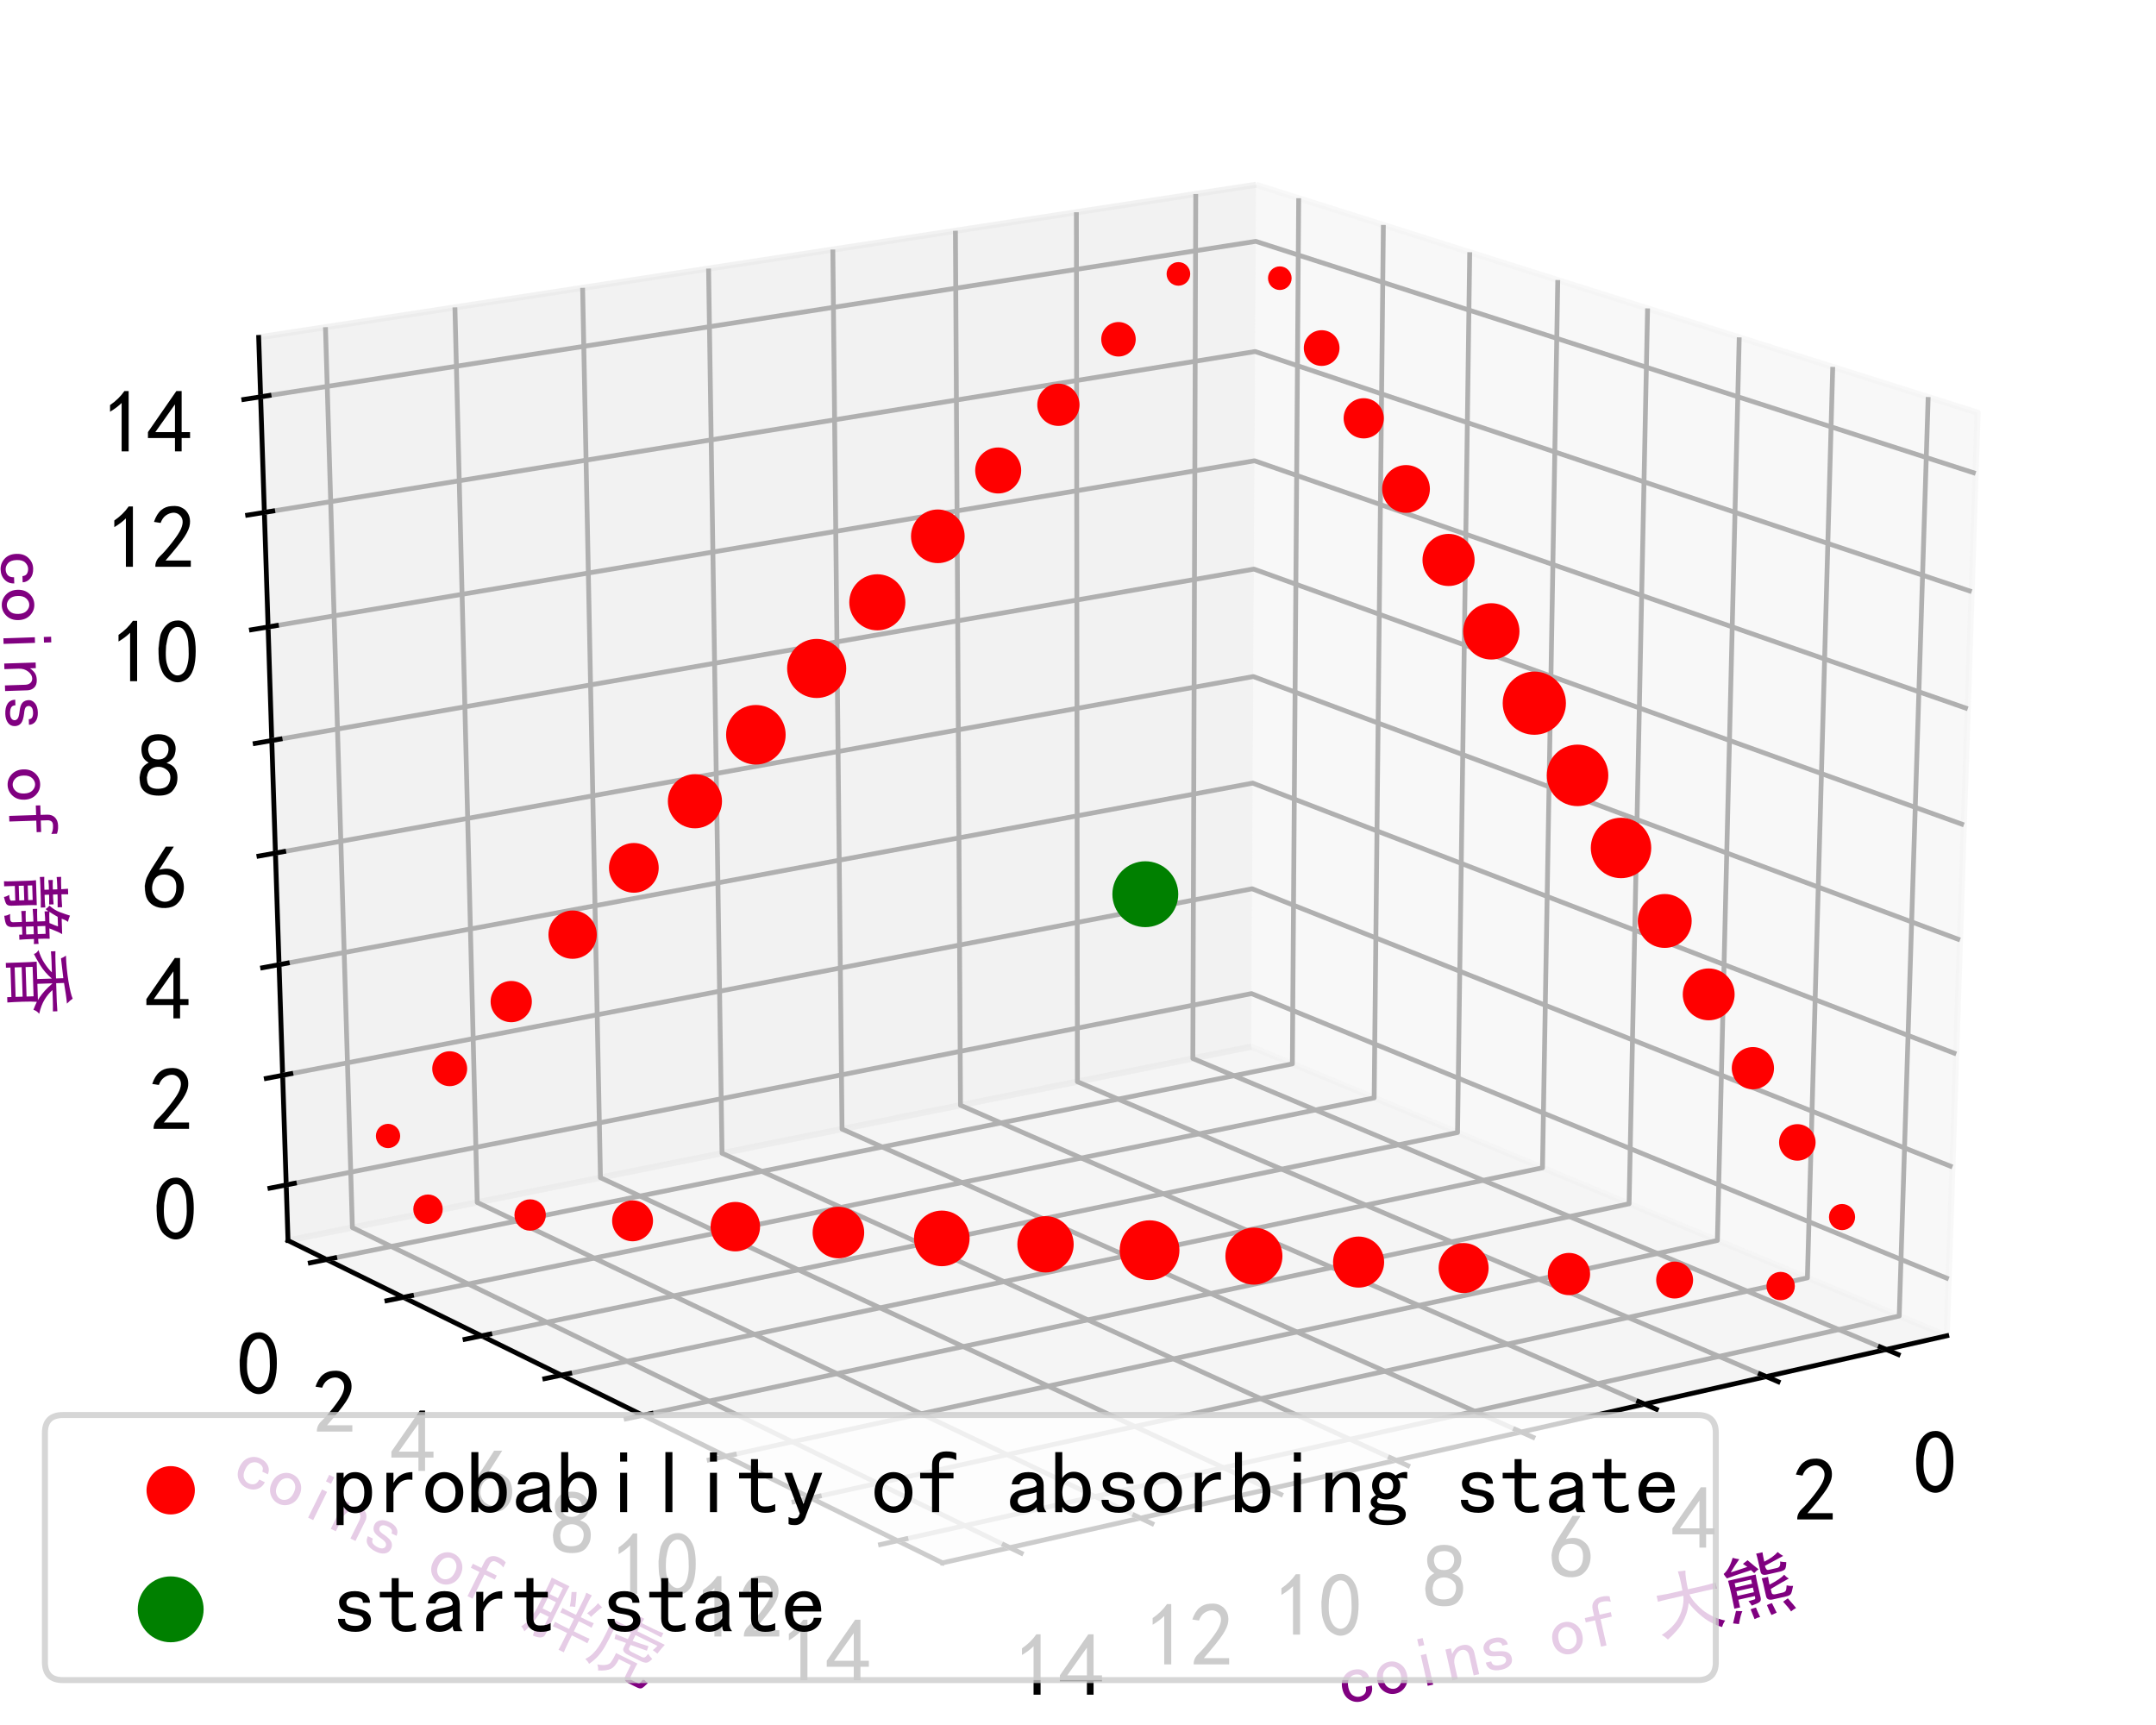 <?xml version="1.0" encoding="utf-8" standalone="no"?>
<!DOCTYPE svg PUBLIC "-//W3C//DTD SVG 1.1//EN"
  "http://www.w3.org/Graphics/SVG/1.1/DTD/svg11.dtd">
<!-- Created with matplotlib (http://matplotlib.org/) -->
<svg height="288pt" version="1.1" viewBox="0 0 360 288" width="360pt" xmlns="http://www.w3.org/2000/svg" xmlns:xlink="http://www.w3.org/1999/xlink">
 <defs>
  <style type="text/css">
*{stroke-linecap:butt;stroke-linejoin:round;}
  </style>
 </defs>
 <g id="figure_1">
  <g id="patch_1">
   <path d="M 0 288 
L 360 288 
L 360 0 
L 0 0 
z
" style="fill:#ffffff;"/>
  </g>
  <g id="patch_2">
   <path d="M 0 288 
L 360 288 
L 360 0 
L 0 0 
z
" style="fill:#ffffff;"/>
  </g>
  <g id="pane3d_1">
   <g id="patch_3">
    <path d="M 208.92 174.762 
L 325.068 223.015 
L 330.22 68.897 
L 209.736 30.845 
" style="fill:#f2f2f2;opacity:0.5;stroke:#f2f2f2;stroke-linejoin:miter;"/>
   </g>
  </g>
  <g id="pane3d_2">
   <g id="patch_4">
    <path d="M 208.92 174.762 
L 48.094 207.114 
L 43.196 56.334 
L 209.736 30.845 
" style="fill:#e6e6e6;opacity:0.5;stroke:#e6e6e6;stroke-linejoin:miter;"/>
   </g>
  </g>
  <g id="pane3d_3">
   <g id="patch_5">
    <path d="M 208.92 174.762 
L 48.094 207.114 
L 157.363 260.931 
L 325.068 223.015 
" style="fill:#ececec;opacity:0.5;stroke:#ececec;stroke-linejoin:miter;"/>
   </g>
  </g>
  <g id="axis3d_1">
   <g id="line2d_1">
    <path d="M 325.068 223.015 
L 157.363 260.931 
" style="fill:none;stroke:#000000;stroke-linecap:square;stroke-width:0.8;"/>
   </g>
   <g id="text_1">
    <!-- coins of 大熊 -->
    <defs>
     <path d="M 44.531 19.531 
Q 44.531 11.328 38.859 6.25 
Q 33.203 1.172 24.609 1.172 
Q 16.016 1.172 9.766 7.219 
Q 3.516 13.281 3.516 23.828 
Q 3.516 34.375 9.766 40.422 
Q 16.016 46.484 24.609 46.484 
Q 33.203 46.484 38.281 41.984 
Q 43.359 37.5 43.359 31.25 
L 34.766 31.25 
Q 34.375 35.938 31.438 37.688 
Q 28.516 39.453 24.609 39.453 
Q 19.922 39.453 16.016 35.734 
Q 12.109 32.031 12.109 23.828 
Q 12.109 15.625 16.016 11.906 
Q 19.922 8.203 24.609 8.203 
Q 29.688 8.203 32.812 10.938 
Q 35.938 13.672 35.938 19.531 
z
" id="SimHei-63"/>
     <path d="M 45.703 23.828 
Q 45.703 13.672 39.453 7.422 
Q 33.203 1.172 24.609 1.172 
Q 16.016 1.172 9.766 7.422 
Q 3.516 13.672 3.516 23.828 
Q 3.516 33.984 9.766 40.234 
Q 16.016 46.484 24.609 46.484 
Q 33.203 46.484 39.453 40.234 
Q 45.703 33.984 45.703 23.828 
z
M 37.109 23.828 
Q 37.109 31.641 33.203 35.547 
Q 29.297 39.453 24.609 39.453 
Q 19.922 39.453 16.016 35.547 
Q 12.109 31.641 12.109 23.828 
Q 12.109 16.016 16.016 12.109 
Q 19.922 8.203 24.609 8.203 
Q 29.297 8.203 33.203 12.109 
Q 37.109 16.016 37.109 23.828 
z
" id="SimHei-6f"/>
     <path d="M 28.125 58.203 
L 20.312 58.203 
L 20.312 68.359 
L 28.125 68.359 
z
M 28.125 1.953 
L 20.312 1.953 
L 20.312 45.703 
L 28.125 45.703 
z
" id="SimHei-69"/>
     <path d="M 43.75 1.953 
L 35.938 1.953 
L 35.938 30.078 
Q 35.938 34.766 33.594 37.5 
Q 31.25 40.234 27.344 40.234 
Q 22.266 40.234 17.766 34.953 
Q 13.281 29.688 13.281 21.875 
L 13.281 1.953 
L 5.469 1.953 
L 5.469 45.703 
L 13.281 45.703 
L 13.281 37.5 
Q 16.406 41.797 20.109 44.141 
Q 23.828 46.484 29.688 46.484 
Q 36.719 46.484 40.234 42.578 
Q 43.75 38.672 43.75 32.812 
z
" id="SimHei-6e"/>
     <path d="M 42.969 14.062 
Q 42.969 7.812 38.078 4.484 
Q 33.203 1.172 25.781 1.172 
Q 16.406 1.172 11.328 4.875 
Q 6.25 8.594 6.25 15.625 
L 14.062 15.625 
Q 14.062 10.938 17.375 9.375 
Q 20.703 7.812 25.391 7.812 
Q 30.078 7.812 32.422 9.562 
Q 34.766 11.328 34.766 14.062 
Q 34.766 16.016 32.812 17.969 
Q 30.859 19.922 23.047 21.094 
Q 14.062 22.266 10.734 25.578 
Q 7.422 28.906 7.422 34.375 
Q 7.422 39.062 11.906 42.766 
Q 16.406 46.484 25 46.484 
Q 32.812 46.484 37.297 42.969 
Q 41.797 39.453 41.797 33.594 
L 33.984 33.594 
Q 33.984 37.109 31.438 38.469 
Q 28.906 39.844 25 39.844 
Q 19.922 39.844 17.766 38.078 
Q 15.625 36.328 15.625 33.984 
Q 15.625 31.25 17.578 29.688 
Q 19.531 28.125 25.781 27.344 
Q 35.938 25.781 39.453 22.453 
Q 42.969 19.141 42.969 14.062 
z
" id="SimHei-73"/>
     <path id="SimHei-20"/>
     <path d="M 44.531 59.766 
Q 42.578 60.938 39.844 61.719 
Q 37.109 62.5 32.812 62.5 
Q 28.516 62.5 26.953 60.344 
Q 25.391 58.203 25.391 55.078 
L 25.391 45.703 
L 41.406 45.703 
L 41.406 39.453 
L 25.391 39.453 
L 25.391 1.953 
L 17.578 1.953 
L 17.578 39.453 
L 4.297 39.453 
L 4.297 45.703 
L 17.578 45.703 
L 17.578 54.688 
Q 17.578 61.719 21.875 65.625 
Q 26.172 69.531 33.203 69.531 
Q 37.5 69.531 40.031 68.938 
Q 42.578 68.359 44.531 67.578 
z
" id="SimHei-66"/>
     <path d="M 45.312 53.125 
Q 45.703 66.797 45.5 71.484 
Q 45.312 76.172 44.922 80.469 
Q 49.609 79.688 55.469 79.297 
Q 54.297 75.391 53.703 67.969 
Q 53.125 60.547 53.125 53.125 
L 73.047 53.125 
Q 83.594 53.125 92.578 53.906 
L 92.578 45.312 
Q 84.766 45.703 76.562 45.703 
L 53.516 45.703 
Q 55.078 39.062 58.984 32.219 
Q 62.891 25.391 66.984 20.109 
Q 71.094 14.844 78.312 8.984 
Q 85.547 3.125 94.141 -0.781 
Q 91.016 -3.125 87.891 -8.594 
Q 80.859 -4.688 74.016 1.172 
Q 67.188 7.031 60.344 16.594 
Q 53.516 26.172 50 34.375 
Q 46.875 25.781 43.359 20.109 
Q 39.844 14.453 35.734 9.766 
Q 31.641 5.078 25.188 0.391 
Q 18.75 -4.297 10.547 -8.984 
Q 7.422 -4.297 3.516 -0.781 
Q 11.719 1.953 19.719 7.031 
Q 27.734 12.109 32.812 18.547 
Q 37.891 25 41.016 32.031 
Q 44.141 39.062 44.922 45.703 
L 23.438 45.703 
Q 14.062 45.703 8.594 45.312 
L 8.594 53.906 
Q 14.062 53.516 23.438 53.125 
z
" id="SimHei-5927"/>
     <path d="M 49.609 52.344 
Q 49.219 46.484 49.219 40.625 
L 49.219 19.531 
Q 49.219 15.234 46.484 13.859 
Q 43.75 12.5 34.766 11.328 
Q 33.594 14.844 31.641 18.359 
Q 38.672 18.75 40.422 18.938 
Q 42.188 19.141 41.797 23.438 
L 18.359 23.438 
L 18.359 12.5 
L 10.156 12.5 
Q 10.547 25 10.547 33.594 
Q 10.547 42.188 10.156 52.344 
L 49.609 52.344 
z
M 65.625 45.312 
Q 65.234 41.016 65.234 34.375 
Q 81.641 38.672 88.281 43.359 
Q 90.234 39.453 93.359 36.719 
Q 85.938 34.766 65.625 28.125 
L 65.625 23.047 
Q 65.625 19.531 70.703 19.531 
L 80.469 19.531 
Q 83.594 19.531 85.156 20.891 
Q 86.719 22.266 88.281 28.125 
Q 92.188 26.172 96.875 25.391 
Q 93.359 17.188 91.406 15.234 
Q 89.453 13.281 83.984 13.281 
L 65.234 13.281 
Q 57.031 13.281 57.031 19.531 
L 57.031 37.5 
Q 57.031 40.625 56.641 45.312 
L 65.625 45.312 
z
M 92.578 69.141 
Q 78.516 65.234 64.844 61.328 
Q 64.844 54.688 68.359 54.688 
L 80.469 54.688 
Q 83.203 54.688 84.766 56.438 
Q 86.328 58.203 86.719 62.5 
Q 90.234 60.938 94.922 59.766 
Q 92.969 51.562 90.422 50.188 
Q 87.891 48.828 82.812 48.828 
L 64.844 48.828 
Q 57.031 48.828 57.031 54.297 
L 57.031 71.094 
Q 57.031 75.781 56.641 80.469 
L 65.625 80.469 
Q 65.234 75.391 65.234 67.188 
Q 78.516 70.312 86.328 76.172 
Q 88.672 72.656 92.578 69.141 
z
M 32.031 78.125 
Q 24.609 71.484 16.406 62.891 
Q 22.656 63.281 40.625 65.234 
Q 38.672 67.578 35.547 70.703 
Q 39.062 72.266 42.969 74.219 
Q 51.172 63.281 55.078 58.594 
Q 51.172 57.031 48.047 54.688 
L 44.531 59.766 
Q 42.578 59.375 33.203 58.594 
Q 23.828 57.812 9.375 55.859 
Q 7.422 59.375 6.25 62.891 
Q 10.156 64.844 14.641 69.531 
Q 19.141 74.219 23.438 82.031 
Q 27.734 79.688 32.031 78.125 
z
M 41.797 28.906 
L 41.797 35.547 
L 18.359 35.547 
L 18.359 28.906 
z
M 20.312 6.641 
Q 17.188 3.125 11.719 -9.766 
Q 6.641 -7.812 3.906 -7.031 
Q 6.641 -1.562 11.719 8.984 
Q 15.625 7.812 20.312 6.641 
z
M 85.938 10.156 
Q 92.578 -1.953 94.141 -5.469 
Q 89.844 -6.641 86.328 -8.594 
Q 83.984 -2.344 78.516 7.031 
Q 81.25 8.203 85.938 10.156 
z
M 41.797 41.016 
L 41.797 46.875 
L 18.359 46.875 
L 18.359 41.016 
z
M 62.891 8.594 
Q 65.625 -1.953 66.406 -5.859 
L 58.594 -7.422 
Q 57.422 -3.906 55.469 7.422 
Q 58.594 8.203 62.891 8.594 
z
M 39.844 7.422 
Q 40.234 3.906 42.578 -6.641 
Q 38.672 -6.641 34.375 -7.812 
Q 33.594 -3.125 32.031 6.641 
Q 35.156 7.422 39.844 7.422 
z
" id="SimHei-718a"/>
    </defs>
    <g style="fill:#800080;" transform="translate(224.362 284.871)rotate(-12.74)scale(0.12 -0.12)">
     <use xlink:href="#SimHei-63"/>
     <use x="50" xlink:href="#SimHei-6f"/>
     <use x="100" xlink:href="#SimHei-69"/>
     <use x="150" xlink:href="#SimHei-6e"/>
     <use x="200" xlink:href="#SimHei-73"/>
     <use x="250" xlink:href="#SimHei-20"/>
     <use x="300" xlink:href="#SimHei-6f"/>
     <use x="350" xlink:href="#SimHei-66"/>
     <use x="400" xlink:href="#SimHei-20"/>
     <use x="450" xlink:href="#SimHei-5927"/>
     <use x="550" xlink:href="#SimHei-718a"/>
    </g>
   </g>
   <g id="Line3DCollection_1">
    <path d="M 314.949 225.303 
L 199.176 176.722 
L 199.663 32.387 
" style="fill:none;stroke:#b0b0b0;stroke-width:0.8;"/>
    <path d="M 294.916 229.832 
L 179.902 180.6 
L 179.731 35.437 
" style="fill:none;stroke:#b0b0b0;stroke-width:0.8;"/>
    <path d="M 274.602 234.425 
L 160.378 184.527 
L 159.533 38.529 
" style="fill:none;stroke:#b0b0b0;stroke-width:0.8;"/>
    <path d="M 254.003 239.082 
L 140.599 188.505 
L 139.062 41.662 
" style="fill:none;stroke:#b0b0b0;stroke-width:0.8;"/>
    <path d="M 233.111 243.806 
L 120.562 192.536 
L 118.314 44.837 
" style="fill:none;stroke:#b0b0b0;stroke-width:0.8;"/>
    <path d="M 211.92 248.597 
L 100.26 196.62 
L 97.282 48.056 
" style="fill:none;stroke:#b0b0b0;stroke-width:0.8;"/>
    <path d="M 190.424 253.457 
L 79.689 200.758 
L 75.961 51.319 
" style="fill:none;stroke:#b0b0b0;stroke-width:0.8;"/>
    <path d="M 168.616 258.387 
L 58.842 204.952 
L 54.345 54.628 
" style="fill:none;stroke:#b0b0b0;stroke-width:0.8;"/>
   </g>
   <g id="xtick_1">
    <g id="line2d_2">
     <path d="M 313.949 224.883 
L 316.953 226.144 
" style="fill:none;stroke:#000000;stroke-linecap:square;stroke-width:0.8;"/>
    </g>
    <g id="text_2">
     <!-- 0 -->
     <defs>
      <path d="M 3.125 29.297 
Q 3.906 50 6.438 56.047 
Q 8.984 62.109 13.672 66.016 
Q 18.359 69.922 25.188 69.922 
Q 32.031 69.922 37.109 64.25 
Q 42.188 58.594 43.75 50 
Q 45.312 41.406 44.719 30.266 
Q 44.141 19.141 40.812 12.109 
Q 37.5 5.078 30.859 2.344 
Q 24.219 -0.391 17.578 2.922 
Q 10.938 6.25 8.203 11.719 
Q 5.469 17.188 4.297 23.234 
Q 3.125 29.297 3.906 50 
z
M 12.891 52.734 
Q 10.547 31.25 12.5 22.844 
Q 14.453 14.453 18.938 10.938 
Q 23.438 7.422 28.125 9.562 
Q 32.812 11.719 34.953 18.156 
Q 37.109 24.609 37.109 32.219 
Q 37.109 39.844 36.516 46.094 
Q 35.938 52.344 33 57.422 
Q 30.078 62.5 25.188 62.688 
Q 20.312 62.891 16.594 57.812 
Q 12.891 52.734 10.547 31.25 
z
" id="SimHei-30"/>
     </defs>
     <g transform="translate(319.434 249.396)scale(0.15 -0.15)">
      <use xlink:href="#SimHei-30"/>
     </g>
    </g>
   </g>
   <g id="xtick_2">
    <g id="line2d_3">
     <path d="M 293.922 229.407 
L 296.908 230.685 
" style="fill:none;stroke:#000000;stroke-linecap:square;stroke-width:0.8;"/>
    </g>
    <g id="text_3">
     <!-- 2 -->
     <defs>
      <path d="M 4.688 3.906 
Q 5.078 9.766 10.156 14.453 
Q 15.234 19.141 23.047 29.094 
Q 30.859 39.062 33.203 44.531 
Q 35.547 50 34.953 53.906 
Q 34.375 57.812 31.25 60.344 
Q 28.125 62.891 24.016 62.5 
Q 19.922 62.109 16.203 59.375 
Q 12.5 56.641 10.547 51.172 
L 3.125 52.344 
Q 6.25 61.328 11.125 65.422 
Q 16.016 69.531 22.656 69.922 
Q 26.562 70.312 29.688 69.719 
Q 32.812 69.141 36.125 66.984 
Q 39.453 64.844 41.594 60.547 
Q 43.75 56.25 43.156 50.188 
Q 42.578 44.141 37.109 35.734 
Q 31.641 27.344 16.016 9.375 
L 44.141 9.375 
L 44.141 2.344 
L 4.688 2.344 
z
" id="SimHei-32"/>
     </defs>
     <g transform="translate(299.396 254.035)scale(0.15 -0.15)">
      <use xlink:href="#SimHei-32"/>
     </g>
    </g>
   </g>
   <g id="xtick_3">
    <g id="line2d_4">
     <path d="M 273.615 233.993 
L 276.582 235.29 
" style="fill:none;stroke:#000000;stroke-linecap:square;stroke-width:0.8;"/>
    </g>
    <g id="text_4">
     <!-- 4 -->
     <defs>
      <path d="M 31.25 17.188 
L 1.172 17.188 
L 1.172 23.828 
L 32.812 69.531 
L 38.672 69.531 
L 38.672 23.828 
L 48.047 23.828 
L 48.047 17.188 
L 38.672 17.188 
L 38.672 2.344 
L 31.25 2.344 
z
M 31.25 23.828 
L 31.25 54.688 
L 9.375 23.828 
z
" id="SimHei-34"/>
     </defs>
     <g transform="translate(279.077 258.74)scale(0.15 -0.15)">
      <use xlink:href="#SimHei-34"/>
     </g>
    </g>
   </g>
   <g id="xtick_4">
    <g id="line2d_5">
     <path d="M 253.021 238.645 
L 255.969 239.959 
" style="fill:none;stroke:#000000;stroke-linecap:square;stroke-width:0.8;"/>
    </g>
    <g id="text_5">
     <!-- 6 -->
     <defs>
      <path d="M 3.516 19.531 
Q 4.297 30.859 6.047 34.766 
Q 7.812 38.672 11.328 44.531 
L 27.344 69.531 
L 36.328 69.531 
L 19.922 43.75 
Q 30.469 46.484 36.719 42.969 
Q 42.969 39.453 45.109 34.953 
Q 47.266 30.469 47.453 25.188 
Q 47.656 19.922 45.891 14.844 
Q 44.141 9.766 39.641 5.656 
Q 35.156 1.562 27.141 1.172 
Q 19.141 0.781 13.469 4.094 
Q 7.812 7.422 5.656 13.469 
Q 3.516 19.531 4.297 30.859 
z
M 12.5 16.016 
Q 19.531 8.594 25.391 8.203 
Q 31.25 7.812 35.156 12.109 
Q 39.062 16.406 39.062 24.609 
Q 39.062 32.812 34.172 35.938 
Q 29.297 39.062 23.234 38.281 
Q 17.188 37.5 14.453 32.422 
Q 11.719 27.344 12.109 21.672 
Q 12.5 16.016 19.531 8.594 
z
" id="SimHei-36"/>
     </defs>
     <g transform="translate(258.471 263.51)scale(0.15 -0.15)">
      <use xlink:href="#SimHei-36"/>
     </g>
    </g>
   </g>
   <g id="xtick_5">
    <g id="line2d_6">
     <path d="M 232.136 243.362 
L 235.063 244.695 
" style="fill:none;stroke:#000000;stroke-linecap:square;stroke-width:0.8;"/>
    </g>
    <g id="text_6">
     <!-- 8 -->
     <defs>
      <path d="M 2.734 16.797 
Q 2.734 26.172 5.078 30.656 
Q 7.422 35.156 12.891 37.891 
Q 8.203 40.625 6.641 43.938 
Q 5.078 47.266 4.875 51.562 
Q 4.688 55.859 6.047 58.984 
Q 7.422 62.109 10.156 64.844 
Q 12.891 67.578 16.203 68.547 
Q 19.531 69.531 23.438 69.531 
Q 27.344 69.531 30.469 68.75 
Q 33.594 67.969 37.109 65.422 
Q 40.625 62.891 42.188 58.203 
Q 43.75 53.516 41.984 47.266 
Q 40.234 41.016 32.812 37.5 
Q 39.453 35.547 42.188 31.438 
Q 44.922 27.344 44.922 21.484 
Q 44.922 15.625 43.156 12.109 
Q 41.406 8.594 39.25 6.25 
Q 37.109 3.906 33.391 2.531 
Q 29.688 1.172 24.016 1.172 
Q 18.359 1.172 14.25 2.531 
Q 10.156 3.906 7.422 6.641 
Q 4.688 9.375 3.703 13.078 
Q 2.734 16.797 2.734 26.172 
z
M 10.938 26.562 
Q 10.547 17.188 12.297 13.672 
Q 14.062 10.156 18.75 9.172 
Q 23.438 8.203 28.516 9.375 
Q 33.594 10.547 35.547 14.844 
Q 37.5 19.141 36.906 23.438 
Q 36.328 27.734 32.031 30.656 
Q 27.734 33.594 22.656 33.203 
Q 17.578 32.812 14.25 29.688 
Q 10.938 26.562 10.547 17.188 
z
M 12.109 56.25 
Q 12.109 48.438 14.844 44.922 
Q 17.578 41.406 23.438 41.406 
Q 29.297 41.406 32.219 44.922 
Q 35.156 48.438 34.953 53.312 
Q 34.766 58.203 31.438 60.547 
Q 28.125 62.891 22.453 62.5 
Q 16.797 62.109 14.453 59.172 
Q 12.109 56.25 12.109 48.438 
z
" id="SimHei-38"/>
     </defs>
     <g transform="translate(237.571 268.349)scale(0.15 -0.15)">
      <use xlink:href="#SimHei-38"/>
     </g>
    </g>
   </g>
   <g id="xtick_6">
    <g id="line2d_7">
     <path d="M 210.953 248.146 
L 213.858 249.499 
" style="fill:none;stroke:#000000;stroke-linecap:square;stroke-width:0.8;"/>
    </g>
    <g id="text_7">
     <!-- 10 -->
     <defs>
      <path d="M 21.875 56.25 
Q 16.797 51.172 8.984 46.484 
L 8.984 53.906 
Q 18.75 60.547 25 69.531 
L 29.688 69.531 
L 29.688 2.344 
L 21.875 2.344 
z
" id="SimHei-31"/>
     </defs>
     <g transform="translate(212.622 273.258)scale(0.15 -0.15)">
      <use xlink:href="#SimHei-31"/>
      <use x="50" xlink:href="#SimHei-30"/>
     </g>
    </g>
   </g>
   <g id="xtick_7">
    <g id="line2d_8">
     <path d="M 189.464 253 
L 192.347 254.372 
" style="fill:none;stroke:#000000;stroke-linecap:square;stroke-width:0.8;"/>
    </g>
    <g id="text_8">
     <!-- 12 -->
     <g transform="translate(191.116 278.237)scale(0.15 -0.15)">
      <use xlink:href="#SimHei-31"/>
      <use x="50" xlink:href="#SimHei-32"/>
     </g>
    </g>
   </g>
   <g id="xtick_8">
    <g id="line2d_9">
     <path d="M 167.664 257.924 
L 170.524 259.316 
" style="fill:none;stroke:#000000;stroke-linecap:square;stroke-width:0.8;"/>
    </g>
    <g id="text_9">
     <!-- 14 -->
     <g transform="translate(169.298 283.288)scale(0.15 -0.15)">
      <use xlink:href="#SimHei-31"/>
      <use x="50" xlink:href="#SimHei-34"/>
     </g>
    </g>
   </g>
  </g>
  <g id="axis3d_2">
   <g id="line2d_10">
    <path d="M 48.094 207.114 
L 157.363 260.931 
" style="fill:none;stroke:#000000;stroke-linecap:square;stroke-width:0.8;"/>
   </g>
   <g id="text_10">
    <!-- coins of 胖虎 -->
    <defs>
     <path d="M 21.484 1.953 
Q 25.781 1.562 28.516 1.75 
Q 31.25 1.953 31.641 7.031 
L 31.641 26.172 
L 18.359 26.172 
Q 16.797 14.453 14.453 5.859 
Q 12.109 -2.734 10.156 -7.031 
Q 6.641 -3.906 3.125 -2.734 
Q 6.641 2.734 8.781 10.344 
Q 10.938 17.969 11.719 30.859 
L 11.719 64.453 
Q 11.719 71.094 11.328 76.953 
L 38.672 76.953 
Q 38.281 69.141 38.281 61.328 
L 38.281 1.953 
Q 38.281 -6.25 23.438 -7.031 
Q 23.047 -3.125 21.484 1.953 
z
M 64.453 45.312 
L 64.453 69.141 
Q 64.453 73.828 63.672 79.297 
L 72.266 79.297 
Q 71.875 74.219 71.875 69.141 
L 71.875 45.312 
L 82.422 45.312 
Q 85.938 45.312 91.797 45.703 
L 91.797 38.672 
Q 88.281 39.062 82.422 39.062 
L 71.875 39.062 
L 71.875 23.438 
L 84.766 23.438 
Q 91.016 23.438 96.094 23.828 
L 96.094 16.797 
Q 90.234 17.188 84.766 17.188 
L 71.875 17.188 
L 71.875 3.906 
Q 71.875 -2.344 72.266 -8.984 
L 64.062 -8.984 
Q 64.453 -2.734 64.453 3.906 
L 64.453 17.188 
L 53.906 17.188 
Q 48.438 17.188 42.578 16.797 
L 42.578 23.828 
Q 48.047 23.438 54.297 23.438 
L 64.453 23.438 
L 64.453 39.062 
L 53.906 39.062 
Q 48.438 39.062 43.359 38.672 
L 43.359 45.703 
Q 48.438 45.312 53.516 45.312 
z
M 31.641 32.812 
L 31.641 48.828 
L 18.75 48.828 
L 18.75 32.812 
z
M 31.641 55.078 
L 31.641 70.703 
L 18.75 70.703 
L 18.75 55.078 
z
M 51.562 51.953 
Q 50 58.984 44.922 71.094 
L 51.172 74.219 
Q 55.859 63.281 58.594 54.688 
Q 54.297 53.516 51.562 51.953 
z
M 77.344 53.906 
Q 83.984 67.969 84.766 73.438 
Q 88.672 71.875 92.578 70.703 
Q 90.625 67.969 88.672 62.891 
Q 86.719 57.812 84.375 51.953 
Q 80.859 53.906 77.344 53.906 
z
" id="SimHei-80d6"/>
     <path d="M 25.781 45.703 
Q 33.203 46.094 44.141 46.875 
L 44.141 56.641 
L 20.703 56.641 
Q 20.703 31.641 20.109 23.438 
Q 19.531 15.234 17.578 8 
Q 15.625 0.781 10.938 -7.812 
Q 7.812 -5.469 3.125 -3.906 
Q 7.031 0.781 9.172 6.828 
Q 11.328 12.891 12.109 18.75 
Q 12.891 24.609 13.078 30.266 
Q 13.281 35.938 13.281 42.969 
Q 13.281 50.391 12.891 62.5 
L 44.141 62.5 
L 44.141 74.609 
Q 44.141 77.344 43.359 82.422 
L 51.953 82.422 
Q 51.562 78.516 51.562 75.391 
L 71.094 75.391 
Q 76.172 75.391 84.766 76.172 
L 84.766 69.531 
Q 76.172 69.922 70.703 69.922 
L 51.172 69.922 
L 51.172 62.5 
L 93.75 62.5 
Q 92.188 57.812 89.844 46.875 
Q 85.156 48.047 82.031 48.438 
Q 83.984 52.734 85.156 56.641 
L 51.172 56.641 
L 51.172 47.656 
Q 65.234 49.219 74.219 50.781 
L 75 44.141 
Q 64.062 42.969 51.172 41.406 
L 51.172 36.719 
Q 51.172 33.203 57.422 33.203 
L 70.312 33.203 
Q 75 32.812 76.359 34.562 
Q 77.734 36.328 78.516 41.016 
Q 81.641 39.062 86.719 37.109 
Q 84.766 30.859 82.031 29.094 
Q 79.297 27.344 73.828 27.344 
L 54.297 27.344 
Q 44.141 27.344 44.141 33.594 
L 44.141 41.016 
Q 36.328 40.234 27.344 39.062 
Q 26.562 42.578 25.781 45.703 
z
M 71.094 22.266 
Q 70.703 16.797 70.703 10.938 
L 70.703 2.344 
Q 70.703 -1.953 75 -1.953 
L 81.25 -1.953 
Q 85.938 -1.953 86.719 0.781 
Q 87.5 3.516 87.5 7.422 
Q 91.406 5.078 96.094 4.297 
Q 93.359 -3.906 91.594 -5.859 
Q 89.844 -7.812 85.156 -7.812 
L 72.656 -7.812 
Q 63.672 -7.812 63.672 -1.172 
L 63.672 16.406 
L 45.312 16.406 
Q 45.312 4.688 41.203 -0.578 
Q 37.109 -5.859 26.172 -10.547 
Q 25 -6.641 21.484 -3.516 
Q 35.938 0.781 37.109 7.422 
Q 38.281 14.062 37.891 22.266 
L 71.094 22.266 
z
" id="SimHei-864e"/>
    </defs>
    <g style="fill:#800080;" transform="translate(38.393 247.212)rotate(-333.779)scale(0.12 -0.12)">
     <use xlink:href="#SimHei-63"/>
     <use x="50" xlink:href="#SimHei-6f"/>
     <use x="100" xlink:href="#SimHei-69"/>
     <use x="150" xlink:href="#SimHei-6e"/>
     <use x="200" xlink:href="#SimHei-73"/>
     <use x="250" xlink:href="#SimHei-20"/>
     <use x="300" xlink:href="#SimHei-6f"/>
     <use x="350" xlink:href="#SimHei-66"/>
     <use x="400" xlink:href="#SimHei-20"/>
     <use x="450" xlink:href="#SimHei-80d6"/>
     <use x="550" xlink:href="#SimHei-864e"/>
    </g>
   </g>
   <g id="Line3DCollection_2">
    <path d="M 216.849 33.092 
L 215.794 177.618 
L 54.535 210.286 
" style="fill:none;stroke:#b0b0b0;stroke-width:0.8;"/>
    <path d="M 230.989 37.557 
L 229.454 183.293 
L 67.344 216.595 
" style="fill:none;stroke:#b0b0b0;stroke-width:0.8;"/>
    <path d="M 245.407 42.111 
L 243.373 189.076 
L 80.408 223.029 
" style="fill:none;stroke:#b0b0b0;stroke-width:0.8;"/>
    <path d="M 260.11 46.755 
L 257.558 194.969 
L 93.737 229.594 
" style="fill:none;stroke:#b0b0b0;stroke-width:0.8;"/>
    <path d="M 275.108 51.491 
L 272.018 200.976 
L 107.338 236.293 
" style="fill:none;stroke:#b0b0b0;stroke-width:0.8;"/>
    <path d="M 290.409 56.324 
L 286.76 207.1 
L 121.219 243.13 
" style="fill:none;stroke:#b0b0b0;stroke-width:0.8;"/>
    <path d="M 306.023 61.255 
L 301.792 213.346 
L 135.39 250.109 
" style="fill:none;stroke:#b0b0b0;stroke-width:0.8;"/>
    <path d="M 321.959 66.288 
L 317.124 219.715 
L 149.859 257.236 
" style="fill:none;stroke:#b0b0b0;stroke-width:0.8;"/>
   </g>
   <g id="xtick_9">
    <g id="line2d_11">
     <path d="M 55.894 210.011 
L 51.813 210.838 
" style="fill:none;stroke:#000000;stroke-linecap:square;stroke-width:0.8;"/>
    </g>
    <g id="text_11">
     <!-- 0 -->
     <g transform="translate(39.495 232.924)scale(0.15 -0.15)">
      <use xlink:href="#SimHei-30"/>
     </g>
    </g>
   </g>
   <g id="xtick_10">
    <g id="line2d_12">
     <path d="M 68.711 216.314 
L 64.606 217.157 
" style="fill:none;stroke:#000000;stroke-linecap:square;stroke-width:0.8;"/>
    </g>
    <g id="text_12">
     <!-- 2 -->
     <g transform="translate(52.209 239.363)scale(0.15 -0.15)">
      <use xlink:href="#SimHei-32"/>
     </g>
    </g>
   </g>
   <g id="xtick_11">
    <g id="line2d_13">
     <path d="M 81.783 222.743 
L 77.654 223.603 
" style="fill:none;stroke:#000000;stroke-linecap:square;stroke-width:0.8;"/>
    </g>
    <g id="text_13">
     <!-- 4 -->
     <g transform="translate(65.177 245.931)scale(0.15 -0.15)">
      <use xlink:href="#SimHei-34"/>
     </g>
    </g>
   </g>
   <g id="xtick_12">
    <g id="line2d_14">
     <path d="M 95.12 229.302 
L 90.967 230.179 
" style="fill:none;stroke:#000000;stroke-linecap:square;stroke-width:0.8;"/>
    </g>
    <g id="text_14">
     <!-- 6 -->
     <g transform="translate(78.407 252.632)scale(0.15 -0.15)">
      <use xlink:href="#SimHei-36"/>
     </g>
    </g>
   </g>
   <g id="xtick_13">
    <g id="line2d_15">
     <path d="M 108.729 235.994 
L 104.552 236.89 
" style="fill:none;stroke:#000000;stroke-linecap:square;stroke-width:0.8;"/>
    </g>
    <g id="text_15">
     <!-- 8 -->
     <g transform="translate(91.908 259.47)scale(0.15 -0.15)">
      <use xlink:href="#SimHei-38"/>
     </g>
    </g>
   </g>
   <g id="xtick_14">
    <g id="line2d_16">
     <path d="M 122.618 242.825 
L 118.417 243.739 
" style="fill:none;stroke:#000000;stroke-linecap:square;stroke-width:0.8;"/>
    </g>
    <g id="text_16">
     <!-- 10 -->
     <g transform="translate(101.939 266.449)scale(0.15 -0.15)">
      <use xlink:href="#SimHei-31"/>
      <use x="50" xlink:href="#SimHei-30"/>
     </g>
    </g>
   </g>
   <g id="xtick_15">
    <g id="line2d_17">
     <path d="M 136.797 249.798 
L 132.572 250.732 
" style="fill:none;stroke:#000000;stroke-linecap:square;stroke-width:0.8;"/>
    </g>
    <g id="text_17">
     <!-- 12 -->
     <g transform="translate(116.006 273.574)scale(0.15 -0.15)">
      <use xlink:href="#SimHei-31"/>
      <use x="50" xlink:href="#SimHei-32"/>
     </g>
    </g>
   </g>
   <g id="xtick_16">
    <g id="line2d_18">
     <path d="M 151.274 256.918 
L 147.025 257.871 
" style="fill:none;stroke:#000000;stroke-linecap:square;stroke-width:0.8;"/>
    </g>
    <g id="text_18">
     <!-- 14 -->
     <g transform="translate(130.371 280.85)scale(0.15 -0.15)">
      <use xlink:href="#SimHei-31"/>
      <use x="50" xlink:href="#SimHei-34"/>
     </g>
    </g>
   </g>
  </g>
  <g id="axis3d_3">
   <g id="line2d_19">
    <path d="M 48.094 207.114 
L 43.196 56.334 
" style="fill:none;stroke:#000000;stroke-linecap:square;stroke-width:0.8;"/>
   </g>
   <g id="text_19">
    <!-- coins of 静香 -->
    <defs>
     <path d="M 67.578 78.906 
Q 65.625 76.562 64.641 74.406 
Q 63.672 72.266 62.891 70.312 
L 84.375 70.312 
Q 82.031 66.797 80.078 62.297 
Q 78.125 57.812 75.781 52.734 
L 90.234 52.734 
Q 89.844 47.266 89.844 41.016 
L 89.844 36.719 
Q 93.359 36.719 96.875 37.109 
L 96.875 30.469 
Q 94.141 30.859 89.844 30.859 
L 89.844 25.391 
Q 89.844 17.578 90.234 10.547 
L 83.203 10.547 
L 83.203 14.844 
L 72.266 14.844 
L 72.266 0.391 
Q 71.875 -4.688 68.938 -6.641 
Q 66.016 -8.594 56.25 -9.375 
Q 56.25 -5.469 53.906 -1.172 
Q 58.984 -1.562 62.297 -1.172 
Q 65.625 -0.781 65.625 2.734 
L 65.625 14.844 
L 60.156 14.844 
Q 55.469 14.844 50.391 14.453 
L 50.391 20.703 
Q 55.078 20.312 60.156 20.312 
L 65.625 20.312 
L 65.625 30.859 
L 59.766 30.859 
Q 54.688 30.859 48.047 30.469 
L 48.047 36.719 
Q 53.516 36.328 60.156 36.328 
L 65.625 36.328 
L 65.625 47.266 
L 60.156 47.266 
Q 57.812 47.266 51.953 46.875 
L 51.953 51.953 
Q 50.781 50.781 48.828 48.438 
Q 46.875 51.562 44.141 53.906 
Q 50.391 60.156 53.703 68.156 
Q 57.031 76.172 58.984 82.031 
Q 62.891 80.078 67.578 78.906 
z
M 42.969 36.328 
Q 42.578 30.859 42.578 25 
L 42.578 1.172 
Q 42.578 -4.688 39.453 -6.25 
Q 36.328 -7.812 30.078 -8.984 
Q 29.688 -5.469 27.344 -1.562 
Q 36.328 -1.562 35.547 1.953 
L 35.547 6.641 
L 15.234 6.641 
L 15.234 -8.203 
L 8.203 -8.203 
Q 8.594 -3.906 8.594 1.953 
L 8.594 25 
Q 8.594 30.859 8.203 36.328 
L 42.969 36.328 
z
M 21.875 71.094 
Q 21.875 74.609 21.484 80.469 
L 29.297 80.469 
Q 28.906 74.609 28.906 71.094 
L 33.984 71.094 
Q 39.453 71.094 46.875 71.484 
L 46.875 65.234 
Q 39.453 65.625 33.984 65.625 
L 28.906 65.625 
L 28.906 59.375 
L 33.984 59.375 
Q 36.328 59.375 42.578 59.766 
L 42.578 53.516 
Q 35.938 53.906 33.594 53.906 
L 28.906 53.906 
L 28.906 47.656 
L 35.156 47.656 
Q 40.625 47.656 46.484 48.047 
L 46.484 41.797 
Q 40.234 42.188 35.156 42.188 
L 15.625 42.188 
Q 9.375 42.188 3.906 41.797 
L 3.906 48.047 
Q 9.375 47.656 15.625 47.656 
L 21.875 47.656 
L 21.875 53.906 
L 15.234 53.906 
Q 12.891 53.906 8.594 53.516 
L 8.594 59.766 
Q 12.891 59.375 15.234 59.375 
L 21.875 59.375 
L 21.875 65.625 
L 15.234 65.625 
Q 10.156 65.625 4.688 65.234 
L 4.688 71.484 
Q 10.156 71.094 15.234 71.094 
z
M 52.734 53.516 
Q 57.422 53.125 64.453 53.125 
L 68.359 53.125 
Q 72.266 61.328 73.438 64.844 
L 60.156 64.844 
Q 55.078 56.641 52.734 53.516 
z
M 35.547 12.109 
L 35.547 19.141 
L 15.234 19.141 
L 15.234 12.109 
z
M 35.547 24.609 
L 35.547 30.859 
L 15.234 30.859 
L 15.234 24.609 
z
M 83.203 36.328 
L 83.203 47.266 
L 72.266 47.266 
L 72.266 36.328 
z
M 83.203 20.312 
L 83.203 30.859 
L 72.266 30.859 
L 72.266 20.312 
z
" id="SimHei-9759"/>
     <path d="M 45.703 33.594 
L 45.703 53.906 
Q 36.719 44.141 26.359 38.281 
Q 16.016 32.422 10.547 30.078 
Q 10.547 33.203 5.469 36.719 
Q 16.016 39.453 24.219 44.531 
Q 32.422 49.609 37.109 54.297 
L 21.484 54.297 
Q 14.844 54.297 7.812 53.906 
L 7.812 60.156 
Q 14.844 59.766 21.484 59.766 
L 45.703 59.766 
L 45.703 69.922 
Q 38.281 69.141 17.969 67.578 
Q 16.797 71.094 14.453 74.609 
Q 32.812 74.609 50.391 76.953 
Q 67.969 79.297 74.609 82.031 
Q 76.953 78.125 81.25 73.828 
Q 74.609 73.438 67.969 72.656 
Q 61.328 71.875 52.344 70.703 
L 52.344 59.766 
L 78.125 59.766 
Q 83.984 59.766 91.406 60.156 
L 91.406 53.906 
Q 84.375 54.297 78.125 54.297 
L 61.719 54.297 
Q 66.406 48.438 74.219 43.156 
Q 82.031 37.891 94.141 34.766 
Q 89.844 31.641 88.281 26.953 
Q 82.422 29.297 77.344 32.031 
Q 76.562 25 76.562 12.5 
Q 76.562 -0.781 76.953 -8.984 
L 69.531 -8.984 
L 69.531 -3.125 
L 28.516 -3.125 
L 28.516 -9.375 
L 21.875 -9.375 
L 21.875 11.719 
Q 21.875 25 21.484 33.594 
z
M 69.531 17.969 
L 69.531 27.734 
L 28.516 27.734 
L 28.516 17.969 
z
M 69.531 2.734 
L 69.531 12.5 
L 28.516 12.5 
L 28.516 2.734 
z
M 71.484 35.938 
Q 62.109 42.578 52.734 54.297 
L 52.344 54.297 
L 52.344 33.594 
L 75 33.594 
z
" id="SimHei-9999"/>
    </defs>
    <g style="fill:#800080;" transform="translate(-0.135 92.143)rotate(-271.861)scale(0.12 -0.12)">
     <use xlink:href="#SimHei-63"/>
     <use x="50" xlink:href="#SimHei-6f"/>
     <use x="100" xlink:href="#SimHei-69"/>
     <use x="150" xlink:href="#SimHei-6e"/>
     <use x="200" xlink:href="#SimHei-73"/>
     <use x="250" xlink:href="#SimHei-20"/>
     <use x="300" xlink:href="#SimHei-6f"/>
     <use x="350" xlink:href="#SimHei-66"/>
     <use x="400" xlink:href="#SimHei-20"/>
     <use x="450" xlink:href="#SimHei-9759"/>
     <use x="550" xlink:href="#SimHei-9999"/>
    </g>
   </g>
   <g id="Line3DCollection_3">
    <path d="M 47.792 197.83 
L 208.97 165.886 
L 325.385 213.534 
" style="fill:none;stroke:#b0b0b0;stroke-width:0.8;"/>
    <path d="M 47.198 179.522 
L 209.069 148.387 
L 326.01 194.833 
" style="fill:none;stroke:#b0b0b0;stroke-width:0.8;"/>
    <path d="M 46.598 161.055 
L 209.169 130.744 
L 326.641 175.966 
" style="fill:none;stroke:#b0b0b0;stroke-width:0.8;"/>
    <path d="M 45.993 142.426 
L 209.27 112.954 
L 327.277 156.929 
" style="fill:none;stroke:#b0b0b0;stroke-width:0.8;"/>
    <path d="M 45.382 123.633 
L 209.372 95.016 
L 327.919 137.72 
" style="fill:none;stroke:#b0b0b0;stroke-width:0.8;"/>
    <path d="M 44.766 104.675 
L 209.474 76.928 
L 328.567 118.338 
" style="fill:none;stroke:#b0b0b0;stroke-width:0.8;"/>
    <path d="M 44.145 85.548 
L 209.578 58.688 
L 329.221 98.779 
" style="fill:none;stroke:#b0b0b0;stroke-width:0.8;"/>
    <path d="M 43.518 66.25 
L 209.682 40.294 
L 329.881 79.041 
" style="fill:none;stroke:#b0b0b0;stroke-width:0.8;"/>
   </g>
   <g id="xtick_17">
    <g id="line2d_20">
     <path d="M 49.151 197.561 
L 45.072 198.369 
" style="fill:none;stroke:#000000;stroke-linecap:square;stroke-width:0.8;"/>
    </g>
    <g id="text_20">
     <!-- 0 -->
     <g transform="translate(25.62 207.1)scale(0.15 -0.15)">
      <use xlink:href="#SimHei-30"/>
     </g>
    </g>
   </g>
   <g id="xtick_18">
    <g id="line2d_21">
     <path d="M 48.562 179.26 
L 44.465 180.048 
" style="fill:none;stroke:#000000;stroke-linecap:square;stroke-width:0.8;"/>
    </g>
    <g id="text_21">
     <!-- 2 -->
     <g transform="translate(24.946 188.819)scale(0.15 -0.15)">
      <use xlink:href="#SimHei-32"/>
     </g>
    </g>
   </g>
   <g id="xtick_19">
    <g id="line2d_22">
     <path d="M 47.968 160.799 
L 43.853 161.567 
" style="fill:none;stroke:#000000;stroke-linecap:square;stroke-width:0.8;"/>
    </g>
    <g id="text_22">
     <!-- 4 -->
     <g transform="translate(24.267 170.378)scale(0.15 -0.15)">
      <use xlink:href="#SimHei-34"/>
     </g>
    </g>
   </g>
   <g id="xtick_20">
    <g id="line2d_23">
     <path d="M 47.37 142.177 
L 43.235 142.924 
" style="fill:none;stroke:#000000;stroke-linecap:square;stroke-width:0.8;"/>
    </g>
    <g id="text_23">
     <!-- 6 -->
     <g transform="translate(23.582 151.776)scale(0.15 -0.15)">
      <use xlink:href="#SimHei-36"/>
     </g>
    </g>
   </g>
   <g id="xtick_21">
    <g id="line2d_24">
     <path d="M 46.765 123.392 
L 42.612 124.117 
" style="fill:none;stroke:#000000;stroke-linecap:square;stroke-width:0.8;"/>
    </g>
    <g id="text_24">
     <!-- 8 -->
     <g transform="translate(22.89 133.011)scale(0.15 -0.15)">
      <use xlink:href="#SimHei-38"/>
     </g>
    </g>
   </g>
   <g id="xtick_22">
    <g id="line2d_25">
     <path d="M 46.156 104.44 
L 41.983 105.143 
" style="fill:none;stroke:#000000;stroke-linecap:square;stroke-width:0.8;"/>
    </g>
    <g id="text_25">
     <!-- 10 -->
     <g transform="translate(18.443 114.081)scale(0.15 -0.15)">
      <use xlink:href="#SimHei-31"/>
      <use x="50" xlink:href="#SimHei-30"/>
     </g>
    </g>
   </g>
   <g id="xtick_23">
    <g id="line2d_26">
     <path d="M 45.541 85.321 
L 41.349 86.002 
" style="fill:none;stroke:#000000;stroke-linecap:square;stroke-width:0.8;"/>
    </g>
    <g id="text_26">
     <!-- 12 -->
     <g transform="translate(17.739 94.983)scale(0.15 -0.15)">
      <use xlink:href="#SimHei-31"/>
      <use x="50" xlink:href="#SimHei-32"/>
     </g>
    </g>
   </g>
   <g id="xtick_24">
    <g id="line2d_27">
     <path d="M 44.921 66.031 
L 40.709 66.689 
" style="fill:none;stroke:#000000;stroke-linecap:square;stroke-width:0.8;"/>
    </g>
    <g id="text_27">
     <!-- 14 -->
     <g transform="translate(17.029 75.715)scale(0.15 -0.15)">
      <use xlink:href="#SimHei-31"/>
      <use x="50" xlink:href="#SimHei-34"/>
     </g>
    </g>
   </g>
  </g>
  <g id="axes_1">
   <g id="Path3DCollection_1">
    <defs>
     <path d="M 0 5 
C 1.326 5 2.598 4.473 3.536 3.536 
C 4.473 2.598 5 1.326 5 0 
C 5 -1.326 4.473 -2.598 3.536 -3.536 
C 2.598 -4.473 1.326 -5 0 -5 
C -1.326 -5 -2.598 -4.473 -3.536 -3.536 
C -4.473 -2.598 -5 -1.326 -5 0 
C -5 1.326 -4.473 2.598 -3.536 3.536 
C -2.598 4.473 -1.326 5 0 5 
z
" id="m79216ddd46" style="stroke:#008000;"/>
    </defs>
    <g clip-path="url(#p3173e0d41b)">
     <use style="fill:#008000;stroke:#008000;" x="191.241" xlink:href="#m79216ddd46" y="149.294"/>
    </g>
   </g>
   <g id="Path3DCollection_2">
    <path clip-path="url(#p3173e0d41b)" d="M 213.699 47.918 
C 214.089 47.918 214.463 47.762 214.739 47.486 
C 215.015 47.21 215.171 46.836 215.171 46.446 
C 215.171 46.055 215.015 45.681 214.739 45.405 
C 214.463 45.129 214.089 44.974 213.699 44.974 
C 213.308 44.974 212.934 45.129 212.658 45.405 
C 212.382 45.681 212.227 46.055 212.227 46.446 
C 212.227 46.836 212.382 47.21 212.658 47.486 
C 212.934 47.762 213.308 47.918 213.699 47.918 
z
" style="fill:#ff0000;stroke:#ff0000;"/>
    <path clip-path="url(#p3173e0d41b)" d="M 220.685 60.594 
C 221.344 60.594 221.975 60.333 222.441 59.867 
C 222.907 59.401 223.168 58.77 223.168 58.111 
C 223.168 57.452 222.907 56.821 222.441 56.355 
C 221.975 55.889 221.344 55.628 220.685 55.628 
C 220.026 55.628 219.395 55.889 218.929 56.355 
C 218.463 56.821 218.202 57.452 218.202 58.111 
C 218.202 58.77 218.463 59.401 218.929 59.867 
C 219.395 60.333 220.026 60.594 220.685 60.594 
z
" style="fill:#ff0000;stroke:#ff0000;"/>
    <path clip-path="url(#p3173e0d41b)" d="M 227.709 72.698 
C 228.467 72.698 229.194 72.397 229.73 71.861 
C 230.266 71.325 230.567 70.598 230.567 69.84 
C 230.567 69.082 230.266 68.355 229.73 67.819 
C 229.194 67.283 228.467 66.982 227.709 66.982 
C 226.952 66.982 226.225 67.283 225.689 67.819 
C 225.153 68.355 224.852 69.082 224.852 69.84 
C 224.852 70.598 225.153 71.325 225.689 71.861 
C 226.225 72.397 226.952 72.698 227.709 72.698 
z
" style="fill:#ff0000;stroke:#ff0000;"/>
    <path clip-path="url(#p3173e0d41b)" d="M 234.772 85.121 
C 235.697 85.121 236.585 84.753 237.239 84.099 
C 237.893 83.445 238.26 82.558 238.26 81.633 
C 238.26 80.708 237.893 79.82 237.239 79.166 
C 236.585 78.512 235.697 78.145 234.772 78.145 
C 233.847 78.145 232.96 78.512 232.306 79.166 
C 231.652 79.82 231.284 80.708 231.284 81.633 
C 231.284 82.558 231.652 83.445 232.306 84.099 
C 232.96 84.753 233.847 85.121 234.772 85.121 
z
" style="fill:#ff0000;stroke:#ff0000;"/>
    <path clip-path="url(#p3173e0d41b)" d="M 241.874 97.341 
C 242.895 97.341 243.875 96.935 244.597 96.213 
C 245.319 95.491 245.725 94.511 245.725 93.49 
C 245.725 92.468 245.319 91.489 244.597 90.767 
C 243.875 90.044 242.895 89.638 241.874 89.638 
C 240.852 89.638 239.872 90.044 239.15 90.767 
C 238.428 91.489 238.022 92.468 238.022 93.49 
C 238.022 94.511 238.428 95.491 239.15 96.213 
C 239.872 96.935 240.852 97.341 241.874 97.341 
z
" style="fill:#ff0000;stroke:#ff0000;"/>
    <path clip-path="url(#p3173e0d41b)" d="M 249.014 109.615 
C 250.129 109.615 251.198 109.172 251.986 108.384 
C 252.774 107.596 253.217 106.527 253.217 105.412 
C 253.217 104.297 252.774 103.228 251.986 102.44 
C 251.198 101.652 250.129 101.209 249.014 101.209 
C 247.899 101.209 246.83 101.652 246.042 102.44 
C 245.254 103.228 244.811 104.297 244.811 105.412 
C 244.811 106.527 245.254 107.596 246.042 108.384 
C 246.83 109.172 247.899 109.615 249.014 109.615 
z
" style="fill:#ff0000;stroke:#ff0000;"/>
    <path clip-path="url(#p3173e0d41b)" d="M 256.193 122.178 
C 257.461 122.178 258.676 121.675 259.572 120.779 
C 260.468 119.883 260.972 118.667 260.972 117.4 
C 260.972 116.133 260.468 114.917 259.572 114.021 
C 258.676 113.125 257.461 112.621 256.193 112.621 
C 254.926 112.621 253.711 113.125 252.814 114.021 
C 251.918 114.917 251.415 116.133 251.415 117.4 
C 251.415 118.667 251.918 119.883 252.814 120.779 
C 253.711 121.675 254.926 122.178 256.193 122.178 
z
" style="fill:#ff0000;stroke:#ff0000;"/>
    <path clip-path="url(#p3173e0d41b)" d="M 263.412 134.09 
C 264.642 134.09 265.822 133.602 266.691 132.732 
C 267.561 131.863 268.049 130.683 268.049 129.454 
C 268.049 128.224 267.561 127.044 266.691 126.175 
C 265.822 125.305 264.642 124.817 263.412 124.817 
C 262.183 124.817 261.003 125.305 260.134 126.175 
C 259.264 127.044 258.776 128.224 258.776 129.454 
C 258.776 130.683 259.264 131.863 260.134 132.732 
C 261.003 133.602 262.183 134.09 263.412 134.09 
z
" style="fill:#ff0000;stroke:#ff0000;"/>
    <path clip-path="url(#p3173e0d41b)" d="M 270.671 146.12 
C 271.877 146.12 273.033 145.641 273.886 144.788 
C 274.738 143.936 275.217 142.78 275.217 141.574 
C 275.217 140.368 274.738 139.212 273.886 138.359 
C 273.033 137.507 271.877 137.028 270.671 137.028 
C 269.466 137.028 268.309 137.507 267.457 138.359 
C 266.604 139.212 266.125 140.368 266.125 141.574 
C 266.125 142.78 266.604 143.936 267.457 144.788 
C 268.309 145.641 269.466 146.12 270.671 146.12 
z
" style="fill:#ff0000;stroke:#ff0000;"/>
    <path clip-path="url(#p3173e0d41b)" d="M 277.97 157.761 
C 279.031 157.761 280.049 157.34 280.799 156.59 
C 281.549 155.84 281.97 154.822 281.97 153.761 
C 281.97 152.701 281.549 151.683 280.799 150.933 
C 280.049 150.183 279.031 149.761 277.97 149.761 
C 276.91 149.761 275.892 150.183 275.142 150.933 
C 274.392 151.683 273.97 152.701 273.97 153.761 
C 273.97 154.822 274.392 155.84 275.142 156.59 
C 275.892 157.34 276.91 157.761 277.97 157.761 
z
" style="fill:#ff0000;stroke:#ff0000;"/>
    <path clip-path="url(#p3173e0d41b)" d="M 285.31 169.846 
C 286.326 169.846 287.3 169.443 288.018 168.725 
C 288.736 168.006 289.14 167.032 289.14 166.017 
C 289.14 165.001 288.736 164.027 288.018 163.309 
C 287.3 162.59 286.326 162.187 285.31 162.187 
C 284.294 162.187 283.32 162.59 282.602 163.309 
C 281.884 164.027 281.48 165.001 281.48 166.017 
C 281.48 167.032 281.884 168.006 282.602 168.725 
C 283.32 169.443 284.294 169.846 285.31 169.846 
z
" style="fill:#ff0000;stroke:#ff0000;"/>
    <path clip-path="url(#p3173e0d41b)" d="M 292.691 181.368 
C 293.494 181.368 294.264 181.049 294.832 180.481 
C 295.399 179.913 295.718 179.143 295.718 178.34 
C 295.718 177.537 295.399 176.767 294.832 176.199 
C 294.264 175.631 293.494 175.312 292.691 175.312 
C 291.888 175.312 291.118 175.631 290.55 176.199 
C 289.982 176.767 289.663 177.537 289.663 178.34 
C 289.663 179.143 289.982 179.913 290.55 180.481 
C 291.118 181.049 291.888 181.368 292.691 181.368 
z
" style="fill:#ff0000;stroke:#ff0000;"/>
    <path clip-path="url(#p3173e0d41b)" d="M 300.113 193.282 
C 300.789 193.282 301.437 193.013 301.915 192.535 
C 302.393 192.057 302.662 191.409 302.662 190.732 
C 302.662 190.056 302.393 189.408 301.915 188.93 
C 301.437 188.452 300.789 188.183 300.113 188.183 
C 299.436 188.183 298.788 188.452 298.31 188.93 
C 297.832 189.408 297.563 190.056 297.563 190.732 
C 297.563 191.409 297.832 192.057 298.31 192.535 
C 298.788 193.013 299.436 193.282 300.113 193.282 
z
" style="fill:#ff0000;stroke:#ff0000;"/>
    <path clip-path="url(#p3173e0d41b)" d="M 307.576 204.878 
C 308.022 204.878 308.451 204.7 308.766 204.385 
C 309.082 204.069 309.259 203.641 309.259 203.194 
C 309.259 202.748 309.082 202.32 308.766 202.004 
C 308.451 201.688 308.022 201.511 307.576 201.511 
C 307.13 201.511 306.701 201.688 306.386 202.004 
C 306.07 202.32 305.893 202.748 305.893 203.194 
C 305.893 203.641 306.07 204.069 306.386 204.385 
C 306.701 204.7 307.13 204.878 307.576 204.878 
z
" style="fill:#ff0000;stroke:#ff0000;"/>
    <path clip-path="url(#p3173e0d41b)" d="M 196.766 47.203 
C 197.157 47.203 197.531 47.048 197.807 46.772 
C 198.083 46.496 198.238 46.121 198.238 45.731 
C 198.238 45.34 198.083 44.966 197.807 44.69 
C 197.531 44.414 197.157 44.259 196.766 44.259 
C 196.376 44.259 196.002 44.414 195.726 44.69 
C 195.449 44.966 195.294 45.34 195.294 45.731 
C 195.294 46.121 195.449 46.496 195.726 46.772 
C 196.002 47.048 196.376 47.203 196.766 47.203 
z
" style="fill:#ff0000;stroke:#ff0000;"/>
    <path clip-path="url(#p3173e0d41b)" d="M 186.759 59.025 
C 187.391 59.025 187.996 58.774 188.442 58.328 
C 188.889 57.881 189.14 57.276 189.14 56.644 
C 189.14 56.013 188.889 55.407 188.442 54.961 
C 187.996 54.515 187.391 54.264 186.759 54.264 
C 186.128 54.264 185.522 54.515 185.076 54.961 
C 184.63 55.407 184.379 56.013 184.379 56.644 
C 184.379 57.276 184.63 57.881 185.076 58.328 
C 185.522 58.774 186.128 59.025 186.759 59.025 
z
" style="fill:#ff0000;stroke:#ff0000;"/>
    <path clip-path="url(#p3173e0d41b)" d="M 176.728 70.611 
C 177.531 70.611 178.301 70.292 178.869 69.725 
C 179.437 69.157 179.756 68.387 179.756 67.584 
C 179.756 66.781 179.437 66.011 178.869 65.443 
C 178.301 64.875 177.531 64.556 176.728 64.556 
C 175.925 64.556 175.155 64.875 174.587 65.443 
C 174.02 66.011 173.701 66.781 173.701 67.584 
C 173.701 68.387 174.02 69.157 174.587 69.725 
C 175.155 70.292 175.925 70.611 176.728 70.611 
z
" style="fill:#ff0000;stroke:#ff0000;"/>
    <path clip-path="url(#p3173e0d41b)" d="M 166.673 81.891 
C 167.56 81.891 168.41 81.539 169.036 80.912 
C 169.663 80.286 170.015 79.436 170.015 78.549 
C 170.015 77.663 169.663 76.813 169.036 76.187 
C 168.41 75.56 167.56 75.208 166.673 75.208 
C 165.787 75.208 164.937 75.56 164.311 76.187 
C 163.684 76.813 163.332 77.663 163.332 78.549 
C 163.332 79.436 163.684 80.286 164.311 80.912 
C 164.937 81.539 165.787 81.891 166.673 81.891 
z
" style="fill:#ff0000;stroke:#ff0000;"/>
    <path clip-path="url(#p3173e0d41b)" d="M 156.595 93.52 
C 157.65 93.52 158.662 93.101 159.408 92.355 
C 160.154 91.609 160.574 90.596 160.574 89.541 
C 160.574 88.486 160.154 87.474 159.408 86.728 
C 158.662 85.981 157.65 85.562 156.595 85.562 
C 155.539 85.562 154.527 85.981 153.781 86.728 
C 153.035 87.474 152.615 88.486 152.615 89.541 
C 152.615 90.596 153.035 91.609 153.781 92.355 
C 154.527 93.101 155.539 93.52 156.595 93.52 
z
" style="fill:#ff0000;stroke:#ff0000;"/>
    <path clip-path="url(#p3173e0d41b)" d="M 146.492 104.743 
C 147.601 104.743 148.665 104.302 149.45 103.517 
C 150.234 102.733 150.675 101.669 150.675 100.559 
C 150.675 99.45 150.234 98.386 149.45 97.601 
C 148.665 96.817 147.601 96.376 146.492 96.376 
C 145.382 96.376 144.318 96.817 143.534 97.601 
C 142.749 98.386 142.308 99.45 142.308 100.559 
C 142.308 101.669 142.749 102.733 143.534 103.517 
C 144.318 104.302 145.382 104.743 146.492 104.743 
z
" style="fill:#ff0000;stroke:#ff0000;"/>
    <path clip-path="url(#p3173e0d41b)" d="M 136.365 116.038 
C 137.541 116.038 138.669 115.571 139.5 114.739 
C 140.332 113.908 140.799 112.78 140.799 111.604 
C 140.799 110.427 140.332 109.299 139.5 108.468 
C 138.669 107.636 137.541 107.169 136.365 107.169 
C 135.189 107.169 134.06 107.636 133.229 108.468 
C 132.397 109.299 131.93 110.427 131.93 111.604 
C 131.93 112.78 132.397 113.908 133.229 114.739 
C 134.06 115.571 135.189 116.038 136.365 116.038 
z
" style="fill:#ff0000;stroke:#ff0000;"/>
    <path clip-path="url(#p3173e0d41b)" d="M 126.213 127.147 
C 127.399 127.147 128.537 126.675 129.376 125.837 
C 130.214 124.998 130.685 123.86 130.685 122.674 
C 130.685 121.488 130.214 120.351 129.376 119.512 
C 128.537 118.673 127.399 118.202 126.213 118.202 
C 125.027 118.202 123.89 118.673 123.051 119.512 
C 122.212 120.351 121.741 121.488 121.741 122.674 
C 121.741 123.86 122.212 124.998 123.051 125.837 
C 123.89 126.675 125.027 127.147 126.213 127.147 
z
" style="fill:#ff0000;stroke:#ff0000;"/>
    <path clip-path="url(#p3173e0d41b)" d="M 116.038 137.793 
C 117.104 137.793 118.127 137.369 118.881 136.615 
C 119.635 135.861 120.058 134.838 120.058 133.772 
C 120.058 132.705 119.635 131.683 118.881 130.929 
C 118.127 130.175 117.104 129.751 116.038 129.751 
C 114.971 129.751 113.948 130.175 113.194 130.929 
C 112.44 131.683 112.017 132.705 112.017 133.772 
C 112.017 134.838 112.44 135.861 113.194 136.615 
C 113.948 137.369 114.971 137.793 116.038 137.793 
z
" style="fill:#ff0000;stroke:#ff0000;"/>
    <path clip-path="url(#p3173e0d41b)" d="M 105.838 148.547 
C 106.806 148.547 107.735 148.163 108.42 147.478 
C 109.104 146.793 109.489 145.864 109.489 144.896 
C 109.489 143.927 109.104 142.999 108.42 142.314 
C 107.735 141.629 106.806 141.244 105.838 141.244 
C 104.869 141.244 103.94 141.629 103.256 142.314 
C 102.571 142.999 102.186 143.927 102.186 144.896 
C 102.186 145.864 102.571 146.793 103.256 147.478 
C 103.94 148.163 104.869 148.547 105.838 148.547 
z
" style="fill:#ff0000;stroke:#ff0000;"/>
    <path clip-path="url(#p3173e0d41b)" d="M 95.613 159.582 
C 96.551 159.582 97.45 159.21 98.113 158.547 
C 98.776 157.883 99.148 156.984 99.148 156.047 
C 99.148 155.109 98.776 154.21 98.113 153.547 
C 97.45 152.883 96.551 152.511 95.613 152.511 
C 94.675 152.511 93.776 152.883 93.113 153.547 
C 92.45 154.21 92.077 155.109 92.077 156.047 
C 92.077 156.984 92.45 157.883 93.113 158.547 
C 93.776 159.21 94.675 159.582 95.613 159.582 
z
" style="fill:#ff0000;stroke:#ff0000;"/>
    <path clip-path="url(#p3173e0d41b)" d="M 85.364 170.168 
C 86.144 170.168 86.893 169.858 87.445 169.306 
C 87.997 168.754 88.308 168.005 88.308 167.224 
C 88.308 166.443 87.997 165.694 87.445 165.142 
C 86.893 164.59 86.144 164.28 85.364 164.28 
C 84.583 164.28 83.834 164.59 83.282 165.142 
C 82.73 165.694 82.42 166.443 82.42 167.224 
C 82.42 168.005 82.73 168.754 83.282 169.306 
C 83.834 169.858 84.583 170.168 85.364 170.168 
z
" style="fill:#ff0000;stroke:#ff0000;"/>
    <path clip-path="url(#p3173e0d41b)" d="M 75.09 180.844 
C 75.73 180.844 76.345 180.589 76.798 180.136 
C 77.251 179.683 77.505 179.069 77.505 178.429 
C 77.505 177.788 77.251 177.174 76.798 176.721 
C 76.345 176.268 75.73 176.013 75.09 176.013 
C 74.449 176.013 73.835 176.268 73.382 176.721 
C 72.929 177.174 72.675 177.788 72.675 178.429 
C 72.675 179.069 72.929 179.683 73.382 180.136 
C 73.835 180.589 74.449 180.844 75.09 180.844 
z
" style="fill:#ff0000;stroke:#ff0000;"/>
    <path clip-path="url(#p3173e0d41b)" d="M 64.791 191.188 
C 65.196 191.188 65.585 191.027 65.871 190.74 
C 66.158 190.454 66.319 190.065 66.319 189.66 
C 66.319 189.255 66.158 188.866 65.871 188.58 
C 65.585 188.293 65.196 188.133 64.791 188.133 
C 64.386 188.133 63.998 188.293 63.711 188.58 
C 63.425 188.866 63.264 189.255 63.264 189.66 
C 63.264 190.065 63.425 190.454 63.711 190.74 
C 63.998 191.027 64.386 191.188 64.791 191.188 
z
" style="fill:#ff0000;stroke:#ff0000;"/>
    <path clip-path="url(#p3173e0d41b)" d="M 297.325 216.588 
C 297.821 216.588 298.297 216.391 298.648 216.04 
C 298.999 215.689 299.196 215.213 299.196 214.717 
C 299.196 214.221 298.999 213.745 298.648 213.394 
C 298.297 213.044 297.821 212.846 297.325 212.846 
C 296.829 212.846 296.353 213.044 296.002 213.394 
C 295.651 213.745 295.454 214.221 295.454 214.717 
C 295.454 215.213 295.651 215.689 296.002 216.04 
C 296.353 216.391 296.829 216.588 297.325 216.588 
z
" style="fill:#ff0000;stroke:#ff0000;"/>
    <path clip-path="url(#p3173e0d41b)" d="M 279.624 216.293 
C 280.309 216.293 280.966 216.021 281.45 215.537 
C 281.934 215.053 282.206 214.396 282.206 213.712 
C 282.206 213.027 281.934 212.37 281.45 211.886 
C 280.966 211.402 280.309 211.13 279.624 211.13 
C 278.94 211.13 278.283 211.402 277.799 211.886 
C 277.314 212.37 277.042 213.027 277.042 213.712 
C 277.042 214.396 277.314 215.053 277.799 215.537 
C 278.283 216.021 278.94 216.293 279.624 216.293 
z
" style="fill:#ff0000;stroke:#ff0000;"/>
    <path clip-path="url(#p3173e0d41b)" d="M 261.979 215.737 
C 262.782 215.737 263.552 215.418 264.12 214.85 
C 264.688 214.282 265.007 213.512 265.007 212.709 
C 265.007 211.906 264.688 211.136 264.12 210.568 
C 263.552 210 262.782 209.681 261.979 209.681 
C 261.176 209.681 260.406 210 259.838 210.568 
C 259.27 211.136 258.951 211.906 258.951 212.709 
C 258.951 213.512 259.27 214.282 259.838 214.85 
C 260.406 215.418 261.176 215.737 261.979 215.737 
z
" style="fill:#ff0000;stroke:#ff0000;"/>
    <path clip-path="url(#p3173e0d41b)" d="M 244.389 215.384 
C 245.364 215.384 246.298 214.997 246.987 214.308 
C 247.676 213.619 248.063 212.684 248.063 211.71 
C 248.063 210.735 247.676 209.8 246.987 209.111 
C 246.298 208.422 245.364 208.035 244.389 208.035 
C 243.415 208.035 242.48 208.422 241.791 209.111 
C 241.102 209.8 240.715 210.735 240.715 211.71 
C 240.715 212.684 241.102 213.619 241.791 214.308 
C 242.48 214.997 243.415 215.384 244.389 215.384 
z
" style="fill:#ff0000;stroke:#ff0000;"/>
    <path clip-path="url(#p3173e0d41b)" d="M 226.854 214.477 
C 227.852 214.477 228.81 214.081 229.515 213.375 
C 230.221 212.669 230.618 211.711 230.618 210.713 
C 230.618 209.715 230.221 208.758 229.515 208.052 
C 228.81 207.346 227.852 206.949 226.854 206.949 
C 225.856 206.949 224.898 207.346 224.193 208.052 
C 223.487 208.758 223.09 209.715 223.09 210.713 
C 223.09 211.711 223.487 212.669 224.193 213.375 
C 224.898 214.081 225.856 214.477 226.854 214.477 
z
" style="fill:#ff0000;stroke:#ff0000;"/>
    <path clip-path="url(#p3173e0d41b)" d="M 209.374 213.982 
C 210.504 213.982 211.588 213.533 212.387 212.734 
C 213.187 211.935 213.636 210.85 213.636 209.72 
C 213.636 208.59 213.187 207.505 212.387 206.706 
C 211.588 205.907 210.504 205.458 209.374 205.458 
C 208.243 205.458 207.159 205.907 206.36 206.706 
C 205.56 207.505 205.111 208.59 205.111 209.72 
C 205.111 210.85 205.56 211.935 206.36 212.734 
C 207.159 213.533 208.243 213.982 209.374 213.982 
z
" style="fill:#ff0000;stroke:#ff0000;"/>
    <path clip-path="url(#p3173e0d41b)" d="M 191.947 213.221 
C 193.138 213.221 194.281 212.747 195.123 211.905 
C 195.965 211.063 196.438 209.921 196.438 208.73 
C 196.438 207.539 195.965 206.397 195.123 205.555 
C 194.281 204.712 193.138 204.239 191.947 204.239 
C 190.757 204.239 189.614 204.712 188.772 205.555 
C 187.93 206.397 187.457 207.539 187.457 208.73 
C 187.457 209.921 187.93 211.063 188.772 211.905 
C 189.614 212.747 190.757 213.221 191.947 213.221 
z
" style="fill:#ff0000;stroke:#ff0000;"/>
    <path clip-path="url(#p3173e0d41b)" d="M 174.576 211.946 
C 175.69 211.946 176.759 211.503 177.548 210.715 
C 178.336 209.927 178.779 208.858 178.779 207.743 
C 178.779 206.628 178.336 205.559 177.548 204.771 
C 176.759 203.983 175.69 203.54 174.576 203.54 
C 173.461 203.54 172.392 203.983 171.604 204.771 
C 170.815 205.559 170.372 206.628 170.372 207.743 
C 170.372 208.858 170.815 209.927 171.604 210.715 
C 172.392 211.503 173.461 211.946 174.576 211.946 
z
" style="fill:#ff0000;stroke:#ff0000;"/>
    <path clip-path="url(#p3173e0d41b)" d="M 157.258 210.902 
C 158.356 210.902 159.41 210.466 160.187 209.689 
C 160.964 208.912 161.401 207.858 161.401 206.759 
C 161.401 205.66 160.964 204.606 160.187 203.829 
C 159.41 203.052 158.356 202.616 157.258 202.616 
C 156.159 202.616 155.105 203.052 154.328 203.829 
C 153.551 204.606 153.114 205.66 153.114 206.759 
C 153.114 207.858 153.551 208.912 154.328 209.689 
C 155.105 210.466 156.159 210.902 157.258 210.902 
z
" style="fill:#ff0000;stroke:#ff0000;"/>
    <path clip-path="url(#p3173e0d41b)" d="M 139.993 209.586 
C 141.003 209.586 141.972 209.185 142.686 208.471 
C 143.4 207.757 143.801 206.788 143.801 205.778 
C 143.801 204.768 143.4 203.8 142.686 203.085 
C 141.972 202.371 141.003 201.97 139.993 201.97 
C 138.983 201.97 138.015 202.371 137.301 203.085 
C 136.587 203.8 136.185 204.768 136.185 205.778 
C 136.185 206.788 136.587 207.757 137.301 208.471 
C 138.015 209.185 138.983 209.586 139.993 209.586 
z
" style="fill:#ff0000;stroke:#ff0000;"/>
    <path clip-path="url(#p3173e0d41b)" d="M 122.782 208.429 
C 123.745 208.429 124.668 208.046 125.348 207.366 
C 126.029 206.685 126.411 205.762 126.411 204.8 
C 126.411 203.838 126.029 202.915 125.348 202.234 
C 124.668 201.554 123.745 201.172 122.782 201.172 
C 121.82 201.172 120.897 201.554 120.217 202.234 
C 119.536 202.915 119.154 203.838 119.154 204.8 
C 119.154 205.762 119.536 206.685 120.217 207.366 
C 120.897 208.046 121.82 208.429 122.782 208.429 
z
" style="fill:#ff0000;stroke:#ff0000;"/>
    <path clip-path="url(#p3173e0d41b)" d="M 105.625 206.741 
C 106.398 206.741 107.139 206.434 107.686 205.887 
C 108.233 205.34 108.54 204.598 108.54 203.825 
C 108.54 203.052 108.233 202.31 107.686 201.764 
C 107.139 201.217 106.398 200.91 105.625 200.91 
C 104.851 200.91 104.11 201.217 103.563 201.764 
C 103.016 202.31 102.709 203.052 102.709 203.825 
C 102.709 204.598 103.016 205.34 103.563 205.887 
C 104.11 206.434 104.851 206.741 105.625 206.741 
z
" style="fill:#ff0000;stroke:#ff0000;"/>
    <path clip-path="url(#p3173e0d41b)" d="M 88.52 204.975 
C 89.082 204.975 89.622 204.751 90.02 204.353 
C 90.417 203.956 90.641 203.416 90.641 202.853 
C 90.641 202.291 90.417 201.751 90.02 201.353 
C 89.622 200.956 89.082 200.732 88.52 200.732 
C 87.957 200.732 87.417 200.956 87.02 201.353 
C 86.622 201.751 86.398 202.291 86.398 202.853 
C 86.398 203.416 86.622 203.956 87.02 204.353 
C 87.417 204.751 87.957 204.975 88.52 204.975 
z
" style="fill:#ff0000;stroke:#ff0000;"/>
    <path clip-path="url(#p3173e0d41b)" d="M 71.467 203.842 
C 71.987 203.842 72.485 203.636 72.852 203.269 
C 73.219 202.902 73.425 202.404 73.425 201.885 
C 73.425 201.365 73.219 200.867 72.852 200.5 
C 72.485 200.133 71.987 199.927 71.467 199.927 
C 70.948 199.927 70.45 200.133 70.083 200.5 
C 69.716 200.867 69.51 201.365 69.51 201.885 
C 69.51 202.404 69.716 202.902 70.083 203.269 
C 70.45 203.636 70.948 203.842 71.467 203.842 
z
" style="fill:#ff0000;stroke:#ff0000;"/>
   </g>
   <g id="legend_1">
    <g id="patch_6">
     <path d="M 10.5 280.5 
L 283.5 280.5 
Q 286.5 280.5 286.5 277.5 
L 286.5 239.25 
Q 286.5 236.25 283.5 236.25 
L 10.5 236.25 
Q 7.5 236.25 7.5 239.25 
L 7.5 277.5 
Q 7.5 280.5 10.5 280.5 
z
" style="fill:#ffffff;opacity:0.8;stroke:#cccccc;stroke-linejoin:miter;"/>
    </g>
    <g id="Path3DCollection_3">
     <defs>
      <path d="M 0 3.536 
C 0.938 3.536 1.837 3.163 2.5 2.5 
C 3.163 1.837 3.536 0.938 3.536 0 
C 3.536 -0.938 3.163 -1.837 2.5 -2.5 
C 1.837 -3.163 0.938 -3.536 0 -3.536 
C -0.938 -3.536 -1.837 -3.163 -2.5 -2.5 
C -3.163 -1.837 -3.536 -0.938 -3.536 0 
C -3.536 0.938 -3.163 1.837 -2.5 2.5 
C -1.837 3.163 -0.938 3.536 0 3.536 
z
" id="maaffcd0f03" style="stroke:#ff0000;"/>
     </defs>
     <g>
      <use style="fill:#ff0000;stroke:#ff0000;" x="28.5" xlink:href="#maaffcd0f03" y="248.812"/>
     </g>
    </g>
    <g id="text_28">
     <!-- probability of absorbing state -->
     <defs>
      <path d="M 44.141 23.828 
Q 44.141 12.5 38.672 6.641 
Q 33.203 0.781 25.391 0.781 
Q 21.094 0.781 17.969 2.531 
Q 14.844 4.297 12.5 7.812 
L 12.5 -12.5 
L 4.688 -12.5 
L 4.688 45.703 
L 12.5 45.703 
L 12.5 39.844 
Q 14.844 43.359 17.969 44.922 
Q 21.094 46.484 25.391 46.484 
Q 33.203 46.484 38.672 40.812 
Q 44.141 35.156 44.141 23.828 
z
M 35.547 23.828 
Q 35.547 31.25 32.609 35.344 
Q 29.688 39.453 23.828 39.453 
Q 19.141 39.453 15.812 35.344 
Q 12.5 31.25 12.5 23.828 
Q 12.5 16.406 15.812 12.109 
Q 19.141 7.812 23.828 7.812 
Q 29.688 7.812 32.609 12.109 
Q 35.547 16.406 35.547 23.828 
z
" id="SimHei-70"/>
      <path d="M 39.062 37.891 
Q 31.641 39.062 26.562 35.734 
Q 21.484 32.422 17.969 24.219 
L 17.969 1.953 
L 10.156 1.953 
L 10.156 45.703 
L 17.969 45.703 
L 17.969 34.375 
Q 21.484 40.625 26.75 43.547 
Q 32.031 46.484 39.062 46.484 
z
" id="SimHei-72"/>
      <path d="M 44.141 23.828 
Q 44.141 12.5 38.672 6.828 
Q 33.203 1.172 25.391 1.172 
Q 21.094 1.172 17.969 2.734 
Q 14.844 4.297 12.5 7.812 
L 12.5 1.953 
L 4.688 1.953 
L 4.688 68.75 
L 12.5 68.75 
L 12.5 39.844 
Q 14.844 43.359 17.969 45.109 
Q 21.094 46.875 25.391 46.875 
Q 33.203 46.875 38.672 41.016 
Q 44.141 35.156 44.141 23.828 
z
M 35.547 23.828 
Q 35.547 31.25 32.609 35.547 
Q 29.688 39.844 23.828 39.844 
Q 19.141 39.844 15.812 35.547 
Q 12.5 31.25 12.5 23.828 
Q 12.5 16.406 15.812 12.297 
Q 19.141 8.203 23.828 8.203 
Q 29.688 8.203 32.609 12.297 
Q 35.547 16.406 35.547 23.828 
z
" id="SimHei-62"/>
      <path d="M 44.922 1.953 
L 35.547 1.953 
Q 34.766 2.734 34.375 4.094 
Q 33.984 5.469 33.984 7.422 
Q 31.25 4.297 27.344 2.734 
Q 23.438 1.172 19.141 1.172 
Q 12.891 1.172 8.594 4.297 
Q 4.297 7.422 4.297 13.281 
Q 4.297 19.141 8.203 22.656 
Q 12.109 26.172 20.312 27.344 
Q 25.781 28.125 29.875 29.297 
Q 33.984 30.469 33.984 32.422 
Q 33.984 34.766 32.219 37.109 
Q 30.469 39.453 24.609 39.453 
Q 19.922 39.453 17.766 37.688 
Q 15.625 35.938 14.844 32.812 
L 6.25 32.812 
Q 7.031 39.062 11.906 42.766 
Q 16.797 46.484 24.609 46.484 
Q 33.203 46.484 37.5 42.578 
Q 41.797 38.672 41.797 31.641 
L 41.797 10.156 
Q 41.797 7.812 42.578 5.859 
Q 43.359 3.906 44.922 1.953 
z
M 33.984 16.406 
L 33.984 24.219 
Q 31.641 23.438 29.484 22.844 
Q 27.344 22.266 22.266 21.484 
Q 16.406 20.703 14.641 18.75 
Q 12.891 16.797 12.891 14.062 
Q 12.891 11.719 14.641 9.953 
Q 16.406 8.203 19.922 8.203 
Q 23.438 8.203 27.531 10.156 
Q 31.641 12.109 33.984 16.406 
z
" id="SimHei-61"/>
      <path d="M 28.516 1.953 
L 20.703 1.953 
L 20.703 68.75 
L 28.516 68.75 
z
" id="SimHei-6c"/>
      <path d="M 42.969 3.125 
Q 41.016 2.344 38.469 1.75 
Q 35.938 1.172 31.641 1.172 
Q 24.609 1.172 20.312 5.078 
Q 16.016 8.984 16.016 16.016 
L 16.016 39.453 
L 2.734 39.453 
L 2.734 45.703 
L 16.016 45.703 
L 16.016 60.938 
L 23.828 60.938 
L 23.828 45.703 
L 39.844 45.703 
L 39.844 39.453 
L 23.828 39.453 
L 23.828 15.625 
Q 23.828 12.5 25.391 10.344 
Q 26.953 8.203 31.25 8.203 
Q 35.547 8.203 38.281 8.984 
Q 41.016 9.766 42.969 10.938 
z
" id="SimHei-74"/>
      <path d="M 45.312 45.703 
L 27.344 -1.562 
Q 25.781 -7.031 22.656 -9.766 
Q 19.531 -12.5 14.844 -12.5 
Q 12.891 -12.5 11.125 -12.297 
Q 9.375 -12.109 7.812 -11.328 
L 7.812 -3.516 
Q 9.375 -4.297 10.938 -4.688 
Q 12.5 -5.078 13.672 -5.078 
Q 16.797 -5.078 17.969 -4.094 
Q 19.141 -3.125 20.312 0.391 
L 3.125 45.703 
L 11.719 45.703 
L 24.219 11.328 
L 24.609 11.328 
L 36.719 45.703 
z
" id="SimHei-79"/>
      <path d="M 46.484 39.062 
Q 43.75 39.844 41.203 40.031 
Q 38.672 40.234 35.938 39.453 
Q 37.109 38.281 37.891 36.516 
Q 38.672 34.766 38.672 31.25 
Q 38.672 24.609 34.172 20.312 
Q 29.688 16.016 23.047 16.016 
Q 21.484 16.016 18.938 16.594 
Q 16.406 17.188 14.844 17.969 
Q 13.672 17.188 13.281 16.406 
Q 12.891 15.625 12.891 14.453 
Q 12.891 12.5 15.625 11.516 
Q 18.359 10.547 25.391 10.547 
Q 36.719 10.547 40.812 7.422 
Q 44.922 4.297 44.922 -0.391 
Q 44.922 -6.641 38.859 -9.562 
Q 32.812 -12.5 24.609 -12.5 
Q 14.062 -12.5 8.984 -9.766 
Q 3.906 -7.031 3.906 -2.344 
Q 3.906 0 5.859 2.344 
Q 7.812 4.688 10.938 6.25 
Q 8.594 7.422 7.219 9.172 
Q 5.859 10.938 5.859 13.672 
Q 5.859 16.016 7.609 17.766 
Q 9.375 19.531 11.719 20.703 
Q 9.766 22.656 8.594 25.391 
Q 7.422 28.125 7.422 31.25 
Q 7.422 37.891 11.906 42.188 
Q 16.406 46.484 23.047 46.484 
Q 26.562 46.484 29.094 45.5 
Q 31.641 44.531 33.594 42.578 
Q 36.719 44.922 39.844 45.891 
Q 42.969 46.875 46.484 46.484 
z
M 30.859 31.25 
Q 30.859 35.156 28.906 37.5 
Q 26.953 39.844 23.047 39.844 
Q 19.141 39.844 17.188 37.5 
Q 15.234 35.156 15.234 31.25 
Q 15.234 27.344 17.188 25 
Q 19.141 22.656 23.047 22.656 
Q 26.953 22.656 28.906 25 
Q 30.859 27.344 30.859 31.25 
z
M 37.5 -1.172 
Q 37.5 0.391 35.734 1.953 
Q 33.984 3.516 26.953 3.516 
Q 25.391 3.516 22.656 3.703 
Q 19.922 3.906 16.406 4.297 
Q 13.281 3.125 12.109 1.562 
Q 10.938 0 10.938 -1.562 
Q 10.938 -3.906 14.062 -5.469 
Q 17.188 -7.031 25 -7.031 
Q 31.641 -7.031 34.562 -5.266 
Q 37.5 -3.516 37.5 -1.172 
z
" id="SimHei-67"/>
      <path d="M 44.531 16.797 
Q 43.75 9.766 38.281 5.469 
Q 32.812 1.172 25.391 1.172 
Q 16.016 1.172 9.953 7.219 
Q 3.906 13.281 3.906 23.828 
Q 3.906 34.375 9.953 40.422 
Q 16.016 46.484 25.391 46.484 
Q 33.594 46.484 38.859 41.203 
Q 44.141 35.938 44.141 23.828 
L 12.5 23.828 
Q 12.5 15.234 16.203 11.719 
Q 19.922 8.203 25.391 8.203 
Q 29.688 8.203 32.422 10.344 
Q 35.156 12.5 35.938 16.797 
z
M 35.156 30.078 
Q 34.375 35.547 31.641 37.688 
Q 28.906 39.844 24.609 39.844 
Q 20.703 39.844 17.578 37.688 
Q 14.453 35.547 12.891 30.078 
z
" id="SimHei-65"/>
     </defs>
     <g transform="translate(55.5 252.75)scale(0.15 -0.15)">
      <use xlink:href="#SimHei-70"/>
      <use x="50" xlink:href="#SimHei-72"/>
      <use x="100" xlink:href="#SimHei-6f"/>
      <use x="150" xlink:href="#SimHei-62"/>
      <use x="200" xlink:href="#SimHei-61"/>
      <use x="250" xlink:href="#SimHei-62"/>
      <use x="300" xlink:href="#SimHei-69"/>
      <use x="350" xlink:href="#SimHei-6c"/>
      <use x="400" xlink:href="#SimHei-69"/>
      <use x="450" xlink:href="#SimHei-74"/>
      <use x="500" xlink:href="#SimHei-79"/>
      <use x="550" xlink:href="#SimHei-20"/>
      <use x="600" xlink:href="#SimHei-6f"/>
      <use x="650" xlink:href="#SimHei-66"/>
      <use x="700" xlink:href="#SimHei-20"/>
      <use x="750" xlink:href="#SimHei-61"/>
      <use x="800" xlink:href="#SimHei-62"/>
      <use x="850" xlink:href="#SimHei-73"/>
      <use x="900" xlink:href="#SimHei-6f"/>
      <use x="950" xlink:href="#SimHei-72"/>
      <use x="1000" xlink:href="#SimHei-62"/>
      <use x="1050" xlink:href="#SimHei-69"/>
      <use x="1100" xlink:href="#SimHei-6e"/>
      <use x="1150" xlink:href="#SimHei-67"/>
      <use x="1200" xlink:href="#SimHei-20"/>
      <use x="1250" xlink:href="#SimHei-73"/>
      <use x="1300" xlink:href="#SimHei-74"/>
      <use x="1350" xlink:href="#SimHei-61"/>
      <use x="1400" xlink:href="#SimHei-74"/>
      <use x="1450" xlink:href="#SimHei-65"/>
     </g>
    </g>
    <g id="Path3DCollection_4">
     <g>
      <use style="fill:#008000;stroke:#008000;" x="28.5" xlink:href="#m79216ddd46" y="268.688"/>
     </g>
    </g>
    <g id="text_29">
     <!-- start state -->
     <g transform="translate(55.5 272.625)scale(0.15 -0.15)">
      <use xlink:href="#SimHei-73"/>
      <use x="50" xlink:href="#SimHei-74"/>
      <use x="100" xlink:href="#SimHei-61"/>
      <use x="150" xlink:href="#SimHei-72"/>
      <use x="200" xlink:href="#SimHei-74"/>
      <use x="250" xlink:href="#SimHei-20"/>
      <use x="300" xlink:href="#SimHei-73"/>
      <use x="350" xlink:href="#SimHei-74"/>
      <use x="400" xlink:href="#SimHei-61"/>
      <use x="450" xlink:href="#SimHei-74"/>
      <use x="500" xlink:href="#SimHei-65"/>
     </g>
    </g>
   </g>
  </g>
 </g>
 <defs>
  <clipPath id="p3173e0d41b">
   <rect height="288" width="360" x="0" y="0"/>
  </clipPath>
 </defs>
</svg>
